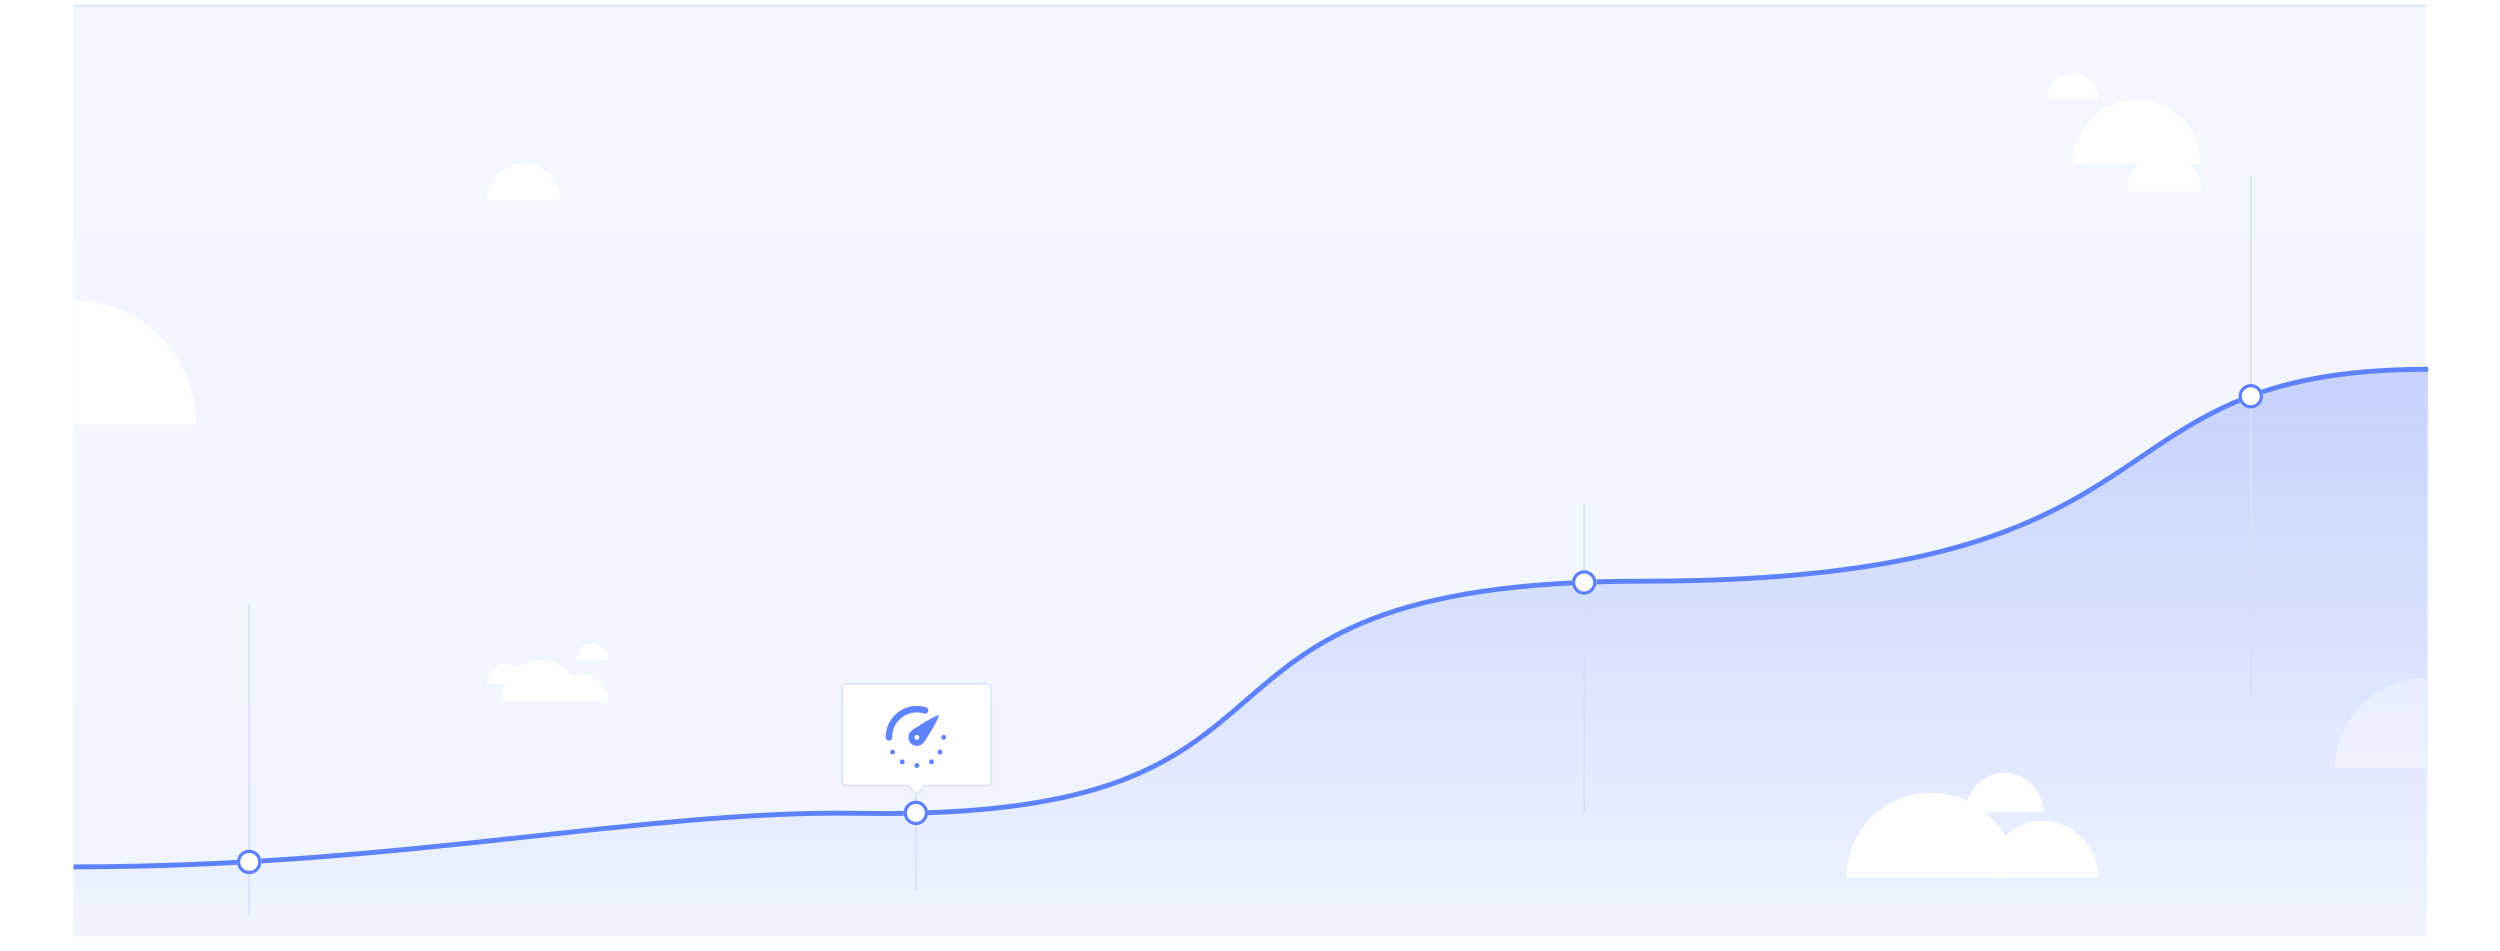 <svg width="1530" height="582" viewBox="0 0 1530 582" fill="none" xmlns="http://www.w3.org/2000/svg">
<rect x="45" y="3" width="1440" height="570" fill="url(#paint0_linear_0_3)"/>
<g filter="url(#filter0_d_0_3)">
<path d="M1484.5 410C1453.85 410 1429 434.624 1429 465H1484.5V410Z" fill="white"/>
</g>
<path d="M45 530.51C247.703 530.51 392.472 495.633 525.333 497.758C834.74 502.705 688.639 355.682 1005.67 355.682C1350.86 355.682 1268.24 226 1486 226" stroke="#5F82FF" stroke-width="3"/>
<path d="M525.333 497.758C392.472 495.633 247.703 530.51 45 530.51V573H1486V226C1268.24 226 1350.86 355.682 1005.67 355.682C688.639 355.682 834.74 502.705 525.333 497.758Z" fill="url(#paint1_linear_0_3)" fill-opacity="0.4"/>
<line x1="969.5" y1="308" x2="969.5" y2="497" stroke="#D8E0F7"/>
<g filter="url(#filter1_d_0_3)">
<circle cx="969.5" cy="356.5" r="7.5" fill="white"/>
<circle cx="969.5" cy="356.5" r="6.5" stroke="#5E80FE" stroke-width="2"/>
</g>
<line x1="1377.5" y1="108" x2="1377.5" y2="425" stroke="#D8E0F7"/>
<g filter="url(#filter2_d_0_3)">
<circle cx="1377.5" cy="242.5" r="7.5" fill="white"/>
<circle cx="1377.5" cy="242.5" r="6.5" stroke="#5E80FE" stroke-width="2"/>
</g>
<line x1="560.5" y1="486" x2="560.5" y2="545" stroke="#D8E0F7"/>
<line x1="152.5" y1="370" x2="152.5" y2="560" stroke="#D8E0F7"/>
<g filter="url(#filter3_d_0_3)">
<circle cx="152.5" cy="527.5" r="7.5" fill="white"/>
<circle cx="152.5" cy="527.5" r="6.5" stroke="#5E80FE" stroke-width="2"/>
</g>
<g filter="url(#filter4_d_0_3)">
<path d="M309.72 401.48C303.247 401.48 298 406.83 298 413.429H321.441C321.441 406.83 316.194 401.48 309.72 401.48Z" fill="white"/>
</g>
<g filter="url(#filter5_d_0_3)">
<path d="M355.683 407.455C346.672 407.455 339.366 414.862 339.366 424H372C372 414.862 364.695 407.455 355.683 407.455Z" fill="white"/>
</g>
<g filter="url(#filter6_d_0_3)">
<path d="M331.093 399.182C317.386 399.182 306.273 410.293 306.273 424H355.913C355.913 410.293 344.801 399.182 331.093 399.182Z" fill="white"/>
</g>
<g filter="url(#filter7_d_0_3)">
<path d="M1250.01 497.459C1231.23 497.459 1216 512.924 1216 532H1284.02C1284.02 512.924 1268.79 497.459 1250.01 497.459Z" fill="white"/>
</g>
<g filter="url(#filter8_d_0_3)">
<path d="M1226.68 468C1213.6 468 1203 478.781 1203 492.081H1250.37C1250.37 478.781 1239.76 468 1226.68 468Z" fill="white"/>
</g>
<g filter="url(#filter9_d_0_3)">
<path d="M1181.73 480.189C1153.16 480.189 1130 503.386 1130 532H1233.47C1233.47 503.386 1210.31 480.189 1181.73 480.189Z" fill="white"/>
</g>
<g filter="url(#filter10_d_0_3)">
<path d="M1307.91 56C1286.42 56 1269 73.461 1269 95H1346.81C1346.81 73.461 1329.39 56 1307.91 56Z" fill="white"/>
</g>
<g filter="url(#filter11_d_0_3)">
<path d="M1324.5 89C1312.07 89 1302 99.297 1302 112H1347C1347 99.297 1336.93 89 1324.5 89Z" fill="white"/>
</g>
<g filter="url(#filter12_d_0_3)">
<path d="M320.5 95C308.074 95 298 105.297 298 118H343C343 105.297 332.926 95 320.5 95Z" fill="white"/>
</g>
<g filter="url(#filter13_d_0_3)">
<path d="M120 255C120 213.026 86.645 179 45.5 179V255H120Z" fill="white"/>
</g>
<g filter="url(#filter14_d_0_3)">
<path d="M362.112 389C356.651 389 352.224 393.559 352.224 399.182H372C372 393.559 367.573 389 362.112 389Z" fill="white"/>
</g>
<g filter="url(#filter15_d_0_3)">
<path d="M1268.5 40C1259.94 40 1253 47.163 1253 56H1284C1284 47.163 1277.06 40 1268.5 40Z" fill="white"/>
</g>
<line x1="45" y1="3.5" x2="1485" y2="3.5" stroke="#D8E3FE"/>
<g filter="url(#filter16_d_0_3)">
<circle cx="560.5" cy="497.5" r="7.5" fill="white"/>
<circle cx="560.5" cy="497.5" r="6.5" stroke="#5E80FE" stroke-width="2"/>
</g>
<g filter="url(#filter17_d_0_3)">
<mask id="path-30-inside-1_0_3" fill="white">
<path fill-rule="evenodd" clip-rule="evenodd" d="M607 411C607 409.343 605.657 408 604 408H518C516.343 408 515 409.343 515 411V468.26C515 469.917 516.343 471.26 518 471.26H554.669C555.665 471.26 556.596 471.754 557.154 472.579L558.515 474.591C559.705 476.35 562.295 476.35 563.485 474.591L564.846 472.579C565.404 471.754 566.335 471.26 567.331 471.26H604C605.657 471.26 607 469.917 607 468.26V411Z"/>
</mask>
<path fill-rule="evenodd" clip-rule="evenodd" d="M607 411C607 409.343 605.657 408 604 408H518C516.343 408 515 409.343 515 411V468.26C515 469.917 516.343 471.26 518 471.26H554.669C555.665 471.26 556.596 471.754 557.154 472.579L558.515 474.591C559.705 476.35 562.295 476.35 563.485 474.591L564.846 472.579C565.404 471.754 566.335 471.26 567.331 471.26H604C605.657 471.26 607 469.917 607 468.26V411Z" fill="white"/>
<path d="M564.846 472.579L564.017 472.019L564.846 472.579ZM558.515 474.591L559.343 474.031L558.515 474.591ZM563.485 474.591L564.313 475.151L563.485 474.591ZM518 409H604V407H518V409ZM516 468.26V411H514V468.26H516ZM554.669 470.26H518V472.26H554.669V470.26ZM559.343 474.031L557.983 472.019L556.326 473.14L557.687 475.151L559.343 474.031ZM564.017 472.019L562.657 474.031L564.313 475.151L565.674 473.14L564.017 472.019ZM604 470.26H567.331V472.26H604V470.26ZM606 411V468.26H608V411H606ZM604 472.26C606.209 472.26 608 470.469 608 468.26H606C606 469.365 605.105 470.26 604 470.26V472.26ZM565.674 473.14C566.046 472.59 566.667 472.26 567.331 472.26V470.26C566.003 470.26 564.761 470.919 564.017 472.019L565.674 473.14ZM557.687 475.151C559.273 477.497 562.727 477.497 564.313 475.151L562.657 474.031C561.863 475.204 560.136 475.204 559.343 474.031L557.687 475.151ZM554.669 472.26C555.333 472.26 555.954 472.59 556.326 473.14L557.983 472.019C557.239 470.919 555.997 470.26 554.669 470.26V472.26ZM514 468.26C514 470.469 515.791 472.26 518 472.26V470.26C516.895 470.26 516 469.365 516 468.26H514ZM604 409C605.105 409 606 409.895 606 411H608C608 408.791 606.209 407 604 407V409ZM518 407C515.791 407 514 408.791 514 411H516C516 409.895 516.895 409 518 409V407Z" fill="#D8E0F7" mask="url(#path-30-inside-1_0_3)"/>
<path d="M544 441.25C544 431.723 551.668 424 561.128 424C562.871 424 564.554 424.262 566.139 424.75" stroke="#5F82FF" stroke-width="4" stroke-linecap="round" stroke-linejoin="round"/>
<path fill-rule="evenodd" clip-rule="evenodd" d="M557.441 444.962C559.477 447.013 562.778 447.013 564.813 444.962C566.849 442.912 575.276 428.5 574.532 427.75C573.787 427 559.477 435.487 557.441 437.538C555.406 439.588 555.406 442.912 557.441 444.962ZM561.127 442.75C561.95 442.75 562.617 442.078 562.617 441.25C562.617 440.422 561.95 439.75 561.127 439.75C560.305 439.75 559.638 440.422 559.638 441.25C559.638 442.078 560.305 442.75 561.127 442.75Z" fill="#5F82FF"/>
<ellipse cx="546.234" cy="450.25" rx="1.489" ry="1.5" fill="#5F82FF"/>
<ellipse cx="552.191" cy="456.25" rx="1.489" ry="1.5" fill="#5F82FF"/>
<ellipse cx="561.128" cy="458.5" rx="1.489" ry="1.5" fill="#5F82FF"/>
<ellipse cx="570.064" cy="456.25" rx="1.489" ry="1.5" fill="#5F82FF"/>
<ellipse cx="575.277" cy="450.25" rx="1.489" ry="1.5" fill="#5F82FF"/>
<ellipse cx="577.511" cy="441.25" rx="1.489" ry="1.5" fill="#5F82FF"/>
</g>
<defs>
<filter id="filter0_d_0_3" x="1384" y="370" width="145.5" height="145" filterUnits="userSpaceOnUse" color-interpolation-filters="sRGB">
<feFlood flood-opacity="0" result="BackgroundImageFix"/>
<feColorMatrix in="SourceAlpha" type="matrix" values="0 0 0 0 0 0 0 0 0 0 0 0 0 0 0 0 0 0 127 0" result="hardAlpha"/>
<feOffset dy="5"/>
<feGaussianBlur stdDeviation="22.5"/>
<feColorMatrix type="matrix" values="0 0 0 0 0.594 0 0 0 0 0.684 0 0 0 0 0.889 0 0 0 0.1 0"/>
<feBlend mode="normal" in2="BackgroundImageFix" result="effect1_dropShadow_0_3"/>
<feBlend mode="normal" in="SourceGraphic" in2="effect1_dropShadow_0_3" result="shape"/>
</filter>
<filter id="filter1_d_0_3" x="947" y="334" width="45" height="45" filterUnits="userSpaceOnUse" color-interpolation-filters="sRGB">
<feFlood flood-opacity="0" result="BackgroundImageFix"/>
<feColorMatrix in="SourceAlpha" type="matrix" values="0 0 0 0 0 0 0 0 0 0 0 0 0 0 0 0 0 0 127 0" result="hardAlpha"/>
<feOffset/>
<feGaussianBlur stdDeviation="7.5"/>
<feColorMatrix type="matrix" values="0 0 0 0 0.323 0 0 0 0 0.513 0 0 0 0 1 0 0 0 0.25 0"/>
<feBlend mode="normal" in2="BackgroundImageFix" result="effect1_dropShadow_0_3"/>
<feBlend mode="normal" in="SourceGraphic" in2="effect1_dropShadow_0_3" result="shape"/>
</filter>
<filter id="filter2_d_0_3" x="1355" y="220" width="45" height="45" filterUnits="userSpaceOnUse" color-interpolation-filters="sRGB">
<feFlood flood-opacity="0" result="BackgroundImageFix"/>
<feColorMatrix in="SourceAlpha" type="matrix" values="0 0 0 0 0 0 0 0 0 0 0 0 0 0 0 0 0 0 127 0" result="hardAlpha"/>
<feOffset/>
<feGaussianBlur stdDeviation="7.5"/>
<feColorMatrix type="matrix" values="0 0 0 0 0.323 0 0 0 0 0.513 0 0 0 0 1 0 0 0 0.25 0"/>
<feBlend mode="normal" in2="BackgroundImageFix" result="effect1_dropShadow_0_3"/>
<feBlend mode="normal" in="SourceGraphic" in2="effect1_dropShadow_0_3" result="shape"/>
</filter>
<filter id="filter3_d_0_3" x="130" y="505" width="45" height="45" filterUnits="userSpaceOnUse" color-interpolation-filters="sRGB">
<feFlood flood-opacity="0" result="BackgroundImageFix"/>
<feColorMatrix in="SourceAlpha" type="matrix" values="0 0 0 0 0 0 0 0 0 0 0 0 0 0 0 0 0 0 127 0" result="hardAlpha"/>
<feOffset/>
<feGaussianBlur stdDeviation="7.5"/>
<feColorMatrix type="matrix" values="0 0 0 0 0.323 0 0 0 0 0.513 0 0 0 0 1 0 0 0 0.25 0"/>
<feBlend mode="normal" in2="BackgroundImageFix" result="effect1_dropShadow_0_3"/>
<feBlend mode="normal" in="SourceGraphic" in2="effect1_dropShadow_0_3" result="shape"/>
</filter>
<filter id="filter4_d_0_3" x="253" y="361.48" width="113.441" height="101.949" filterUnits="userSpaceOnUse" color-interpolation-filters="sRGB">
<feFlood flood-opacity="0" result="BackgroundImageFix"/>
<feColorMatrix in="SourceAlpha" type="matrix" values="0 0 0 0 0 0 0 0 0 0 0 0 0 0 0 0 0 0 127 0" result="hardAlpha"/>
<feOffset dy="5"/>
<feGaussianBlur stdDeviation="22.5"/>
<feColorMatrix type="matrix" values="0 0 0 0 0.594 0 0 0 0 0.684 0 0 0 0 0.889 0 0 0 0.1 0"/>
<feBlend mode="normal" in2="BackgroundImageFix" result="effect1_dropShadow_0_3"/>
<feBlend mode="normal" in="SourceGraphic" in2="effect1_dropShadow_0_3" result="shape"/>
</filter>
<filter id="filter5_d_0_3" x="294.366" y="367.455" width="122.634" height="106.545" filterUnits="userSpaceOnUse" color-interpolation-filters="sRGB">
<feFlood flood-opacity="0" result="BackgroundImageFix"/>
<feColorMatrix in="SourceAlpha" type="matrix" values="0 0 0 0 0 0 0 0 0 0 0 0 0 0 0 0 0 0 127 0" result="hardAlpha"/>
<feOffset dy="5"/>
<feGaussianBlur stdDeviation="22.5"/>
<feColorMatrix type="matrix" values="0 0 0 0 0.594 0 0 0 0 0.684 0 0 0 0 0.889 0 0 0 0.1 0"/>
<feBlend mode="normal" in2="BackgroundImageFix" result="effect1_dropShadow_0_3"/>
<feBlend mode="normal" in="SourceGraphic" in2="effect1_dropShadow_0_3" result="shape"/>
</filter>
<filter id="filter6_d_0_3" x="261.273" y="359.182" width="139.64" height="114.818" filterUnits="userSpaceOnUse" color-interpolation-filters="sRGB">
<feFlood flood-opacity="0" result="BackgroundImageFix"/>
<feColorMatrix in="SourceAlpha" type="matrix" values="0 0 0 0 0 0 0 0 0 0 0 0 0 0 0 0 0 0 127 0" result="hardAlpha"/>
<feOffset dy="5"/>
<feGaussianBlur stdDeviation="22.5"/>
<feColorMatrix type="matrix" values="0 0 0 0 0.594 0 0 0 0 0.684 0 0 0 0 0.889 0 0 0 0.1 0"/>
<feBlend mode="normal" in2="BackgroundImageFix" result="effect1_dropShadow_0_3"/>
<feBlend mode="normal" in="SourceGraphic" in2="effect1_dropShadow_0_3" result="shape"/>
</filter>
<filter id="filter7_d_0_3" x="1171" y="457.459" width="158.021" height="124.541" filterUnits="userSpaceOnUse" color-interpolation-filters="sRGB">
<feFlood flood-opacity="0" result="BackgroundImageFix"/>
<feColorMatrix in="SourceAlpha" type="matrix" values="0 0 0 0 0 0 0 0 0 0 0 0 0 0 0 0 0 0 127 0" result="hardAlpha"/>
<feOffset dy="5"/>
<feGaussianBlur stdDeviation="22.5"/>
<feColorMatrix type="matrix" values="0 0 0 0 0.594 0 0 0 0 0.684 0 0 0 0 0.889 0 0 0 0.1 0"/>
<feBlend mode="normal" in2="BackgroundImageFix" result="effect1_dropShadow_0_3"/>
<feBlend mode="normal" in="SourceGraphic" in2="effect1_dropShadow_0_3" result="shape"/>
</filter>
<filter id="filter8_d_0_3" x="1158" y="428" width="137.367" height="114.081" filterUnits="userSpaceOnUse" color-interpolation-filters="sRGB">
<feFlood flood-opacity="0" result="BackgroundImageFix"/>
<feColorMatrix in="SourceAlpha" type="matrix" values="0 0 0 0 0 0 0 0 0 0 0 0 0 0 0 0 0 0 127 0" result="hardAlpha"/>
<feOffset dy="5"/>
<feGaussianBlur stdDeviation="22.5"/>
<feColorMatrix type="matrix" values="0 0 0 0 0.594 0 0 0 0 0.684 0 0 0 0 0.889 0 0 0 0.1 0"/>
<feBlend mode="normal" in2="BackgroundImageFix" result="effect1_dropShadow_0_3"/>
<feBlend mode="normal" in="SourceGraphic" in2="effect1_dropShadow_0_3" result="shape"/>
</filter>
<filter id="filter9_d_0_3" x="1085" y="440.189" width="193.469" height="141.811" filterUnits="userSpaceOnUse" color-interpolation-filters="sRGB">
<feFlood flood-opacity="0" result="BackgroundImageFix"/>
<feColorMatrix in="SourceAlpha" type="matrix" values="0 0 0 0 0 0 0 0 0 0 0 0 0 0 0 0 0 0 127 0" result="hardAlpha"/>
<feOffset dy="5"/>
<feGaussianBlur stdDeviation="22.5"/>
<feColorMatrix type="matrix" values="0 0 0 0 0.594 0 0 0 0 0.684 0 0 0 0 0.889 0 0 0 0.1 0"/>
<feBlend mode="normal" in2="BackgroundImageFix" result="effect1_dropShadow_0_3"/>
<feBlend mode="normal" in="SourceGraphic" in2="effect1_dropShadow_0_3" result="shape"/>
</filter>
<filter id="filter10_d_0_3" x="1224" y="16" width="167.814" height="129" filterUnits="userSpaceOnUse" color-interpolation-filters="sRGB">
<feFlood flood-opacity="0" result="BackgroundImageFix"/>
<feColorMatrix in="SourceAlpha" type="matrix" values="0 0 0 0 0 0 0 0 0 0 0 0 0 0 0 0 0 0 127 0" result="hardAlpha"/>
<feOffset dy="5"/>
<feGaussianBlur stdDeviation="22.5"/>
<feColorMatrix type="matrix" values="0 0 0 0 0.594 0 0 0 0 0.684 0 0 0 0 0.889 0 0 0 0.1 0"/>
<feBlend mode="normal" in2="BackgroundImageFix" result="effect1_dropShadow_0_3"/>
<feBlend mode="normal" in="SourceGraphic" in2="effect1_dropShadow_0_3" result="shape"/>
</filter>
<filter id="filter11_d_0_3" x="1257" y="49" width="135" height="113" filterUnits="userSpaceOnUse" color-interpolation-filters="sRGB">
<feFlood flood-opacity="0" result="BackgroundImageFix"/>
<feColorMatrix in="SourceAlpha" type="matrix" values="0 0 0 0 0 0 0 0 0 0 0 0 0 0 0 0 0 0 127 0" result="hardAlpha"/>
<feOffset dy="5"/>
<feGaussianBlur stdDeviation="22.5"/>
<feColorMatrix type="matrix" values="0 0 0 0 0.594 0 0 0 0 0.684 0 0 0 0 0.889 0 0 0 0.1 0"/>
<feBlend mode="normal" in2="BackgroundImageFix" result="effect1_dropShadow_0_3"/>
<feBlend mode="normal" in="SourceGraphic" in2="effect1_dropShadow_0_3" result="shape"/>
</filter>
<filter id="filter12_d_0_3" x="253" y="55" width="135" height="113" filterUnits="userSpaceOnUse" color-interpolation-filters="sRGB">
<feFlood flood-opacity="0" result="BackgroundImageFix"/>
<feColorMatrix in="SourceAlpha" type="matrix" values="0 0 0 0 0 0 0 0 0 0 0 0 0 0 0 0 0 0 127 0" result="hardAlpha"/>
<feOffset dy="5"/>
<feGaussianBlur stdDeviation="22.5"/>
<feColorMatrix type="matrix" values="0 0 0 0 0.594 0 0 0 0 0.684 0 0 0 0 0.889 0 0 0 0.1 0"/>
<feBlend mode="normal" in2="BackgroundImageFix" result="effect1_dropShadow_0_3"/>
<feBlend mode="normal" in="SourceGraphic" in2="effect1_dropShadow_0_3" result="shape"/>
</filter>
<filter id="filter13_d_0_3" x="0.5" y="139" width="164.5" height="166" filterUnits="userSpaceOnUse" color-interpolation-filters="sRGB">
<feFlood flood-opacity="0" result="BackgroundImageFix"/>
<feColorMatrix in="SourceAlpha" type="matrix" values="0 0 0 0 0 0 0 0 0 0 0 0 0 0 0 0 0 0 127 0" result="hardAlpha"/>
<feOffset dy="5"/>
<feGaussianBlur stdDeviation="22.5"/>
<feColorMatrix type="matrix" values="0 0 0 0 0.594 0 0 0 0 0.684 0 0 0 0 0.889 0 0 0 0.1 0"/>
<feBlend mode="normal" in2="BackgroundImageFix" result="effect1_dropShadow_0_3"/>
<feBlend mode="normal" in="SourceGraphic" in2="effect1_dropShadow_0_3" result="shape"/>
</filter>
<filter id="filter14_d_0_3" x="307.224" y="349" width="109.776" height="100.182" filterUnits="userSpaceOnUse" color-interpolation-filters="sRGB">
<feFlood flood-opacity="0" result="BackgroundImageFix"/>
<feColorMatrix in="SourceAlpha" type="matrix" values="0 0 0 0 0 0 0 0 0 0 0 0 0 0 0 0 0 0 127 0" result="hardAlpha"/>
<feOffset dy="5"/>
<feGaussianBlur stdDeviation="22.5"/>
<feColorMatrix type="matrix" values="0 0 0 0 0.594 0 0 0 0 0.684 0 0 0 0 0.889 0 0 0 0.1 0"/>
<feBlend mode="normal" in2="BackgroundImageFix" result="effect1_dropShadow_0_3"/>
<feBlend mode="normal" in="SourceGraphic" in2="effect1_dropShadow_0_3" result="shape"/>
</filter>
<filter id="filter15_d_0_3" x="1208" y="0" width="121" height="106" filterUnits="userSpaceOnUse" color-interpolation-filters="sRGB">
<feFlood flood-opacity="0" result="BackgroundImageFix"/>
<feColorMatrix in="SourceAlpha" type="matrix" values="0 0 0 0 0 0 0 0 0 0 0 0 0 0 0 0 0 0 127 0" result="hardAlpha"/>
<feOffset dy="5"/>
<feGaussianBlur stdDeviation="22.5"/>
<feColorMatrix type="matrix" values="0 0 0 0 0.594 0 0 0 0 0.684 0 0 0 0 0.889 0 0 0 0.1 0"/>
<feBlend mode="normal" in2="BackgroundImageFix" result="effect1_dropShadow_0_3"/>
<feBlend mode="normal" in="SourceGraphic" in2="effect1_dropShadow_0_3" result="shape"/>
</filter>
<filter id="filter16_d_0_3" x="538" y="475" width="45" height="45" filterUnits="userSpaceOnUse" color-interpolation-filters="sRGB">
<feFlood flood-opacity="0" result="BackgroundImageFix"/>
<feColorMatrix in="SourceAlpha" type="matrix" values="0 0 0 0 0 0 0 0 0 0 0 0 0 0 0 0 0 0 127 0" result="hardAlpha"/>
<feOffset/>
<feGaussianBlur stdDeviation="7.5"/>
<feColorMatrix type="matrix" values="0 0 0 0 0.323 0 0 0 0 0.513 0 0 0 0 1 0 0 0 0.25 0"/>
<feBlend mode="normal" in2="BackgroundImageFix" result="effect1_dropShadow_0_3"/>
<feBlend mode="normal" in="SourceGraphic" in2="effect1_dropShadow_0_3" result="shape"/>
</filter>
<filter id="filter17_d_0_3" x="485" y="388" width="152" height="127.911" filterUnits="userSpaceOnUse" color-interpolation-filters="sRGB">
<feFlood flood-opacity="0" result="BackgroundImageFix"/>
<feColorMatrix in="SourceAlpha" type="matrix" values="0 0 0 0 0 0 0 0 0 0 0 0 0 0 0 0 0 0 127 0" result="hardAlpha"/>
<feOffset dy="10"/>
<feGaussianBlur stdDeviation="15"/>
<feColorMatrix type="matrix" values="0 0 0 0 0.894 0 0 0 0 0.918 0 0 0 0 0.985 0 0 0 1 0"/>
<feBlend mode="normal" in2="BackgroundImageFix" result="effect1_dropShadow_0_3"/>
<feBlend mode="normal" in="SourceGraphic" in2="effect1_dropShadow_0_3" result="shape"/>
</filter>
<linearGradient id="paint0_linear_0_3" x1="765" y1="3" x2="765" y2="573" gradientUnits="userSpaceOnUse">
<stop stop-color="#F4F7FF"/>
<stop offset="1" stop-color="#F1F5FF"/>
</linearGradient>
<linearGradient id="paint1_linear_0_3" x1="323.466" y1="573.443" x2="323.466" y2="118.005" gradientUnits="userSpaceOnUse">
<stop stop-color="#4B71FF" stop-opacity="0"/>
<stop offset="1" stop-color="#6B89F8"/>
</linearGradient>
</defs>
</svg>
